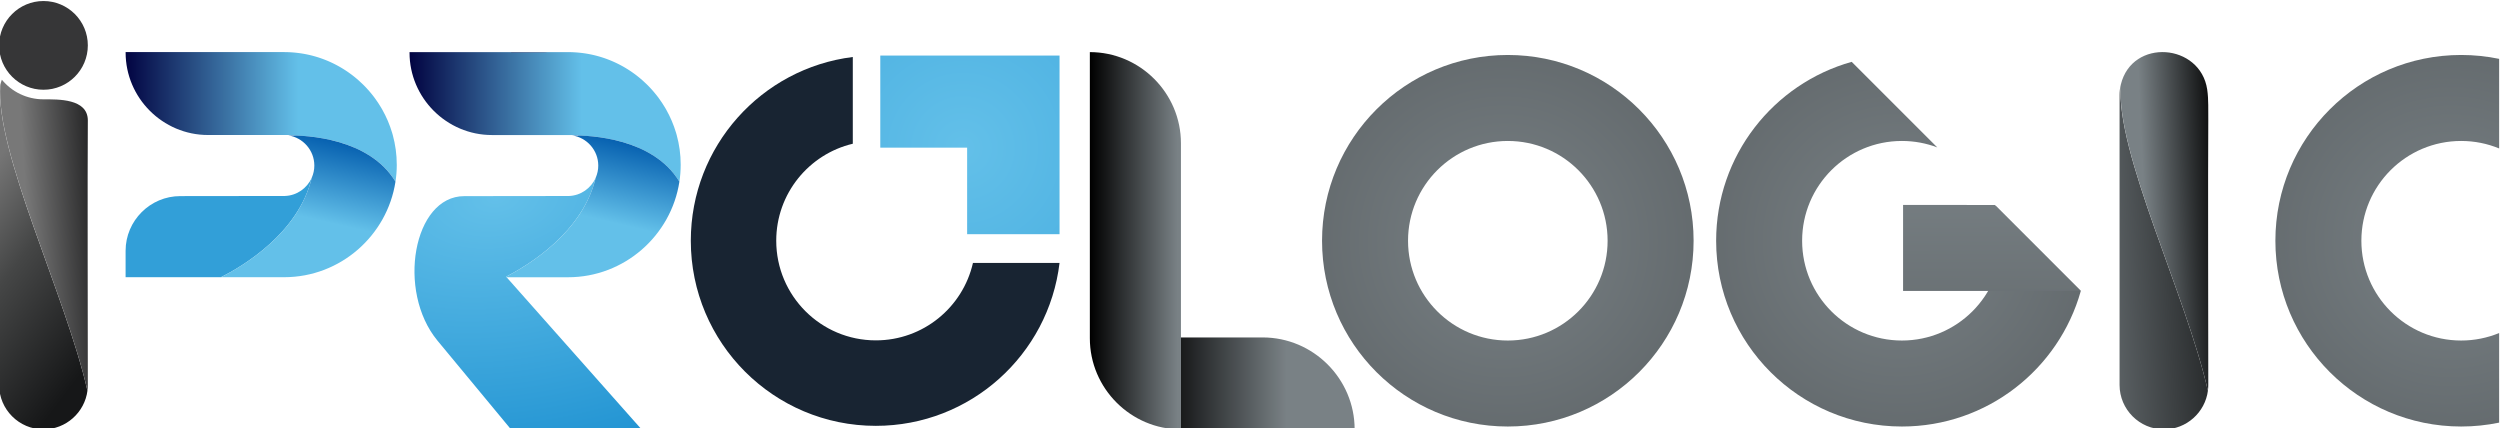 <?xml version="1.0" encoding="UTF-8"?>
<!DOCTYPE svg PUBLIC "-//W3C//DTD SVG 1.1//EN" "http://www.w3.org/Graphics/SVG/1.1/DTD/svg11.dtd">
<!-- Creator: CorelDRAW -->
<svg xmlns="http://www.w3.org/2000/svg" xml:space="preserve" width="47.211mm" height="8.089mm" version="1.1" style="shape-rendering:geometricPrecision; text-rendering:geometricPrecision; image-rendering:optimizeQuality; fill-rule:evenodd; clip-rule:evenodd"
viewBox="0 0 4721.1 808.9"
 xmlns:xlink="http://www.w3.org/1999/xlink"
 xmlns:xodm="http://www.corel.com/coreldraw/odm/2003">
 <defs>
  <style type="text/css">
   <![CDATA[
    .str0 {stroke:#2B2A29;stroke-width:17.64;stroke-miterlimit:22.926}
    .fil1 {fill:none}
    .fil0 {fill:#182432}
    .fil4 {fill:#329FD8}
    .fil12 {fill:#363637}
    .fil6 {fill:#F23D34}
    .fil10 {fill:url(#id1)}
    .fil14 {fill:url(#id2)}
    .fil3 {fill:url(#id3)}
    .fil11 {fill:url(#id4)}
    .fil13 {fill:url(#id5)}
    .fil17 {fill:url(#id6)}
    .fil5 {fill:url(#id7)}
    .fil9 {fill:url(#id8)}
    .fil18 {fill:url(#id9)}
    .fil7 {fill:url(#id10)}
    .fil19 {fill:url(#id11)}
    .fil15 {fill:url(#id12)}
    .fil2 {fill:url(#id13)}
    .fil16 {fill:url(#id14)}
    .fil8 {fill:url(#id15)}
    .fil20 {fill:url(#id16)}
   ]]>
  </style>
    <clipPath id="id0">
     <path d="M1653.97 104.93l0.14 0.01 -0.27 0 0.13 -0.01zm346.91 391.57c-20.7,173.31 -168.12,307.68 -346.91,307.68 -192.98,0 -349.42,-156.53 -349.42,-349.62 0,-178.35 133.47,-325.49 305.91,-346.93l0 163.8c-82.9,19.64 -144.58,94.18 -144.58,183.13 0,103.94 84.21,188.2 188.09,188.2 89.48,0 164.35,-62.52 183.4,-146.26l163.51 0z"/>
    </clipPath>
  <linearGradient id="id1" gradientUnits="userSpaceOnUse" x1="236.67" y1="596.55" x2="-58.97" y2="372.55">
   <stop offset="0" style="stop-opacity:1; stop-color:#161718"/>
   <stop offset="0.6" style="stop-opacity:1; stop-color:#454646"/>
   <stop offset="1" style="stop-opacity:1; stop-color:#757575"/>
  </linearGradient>
  <linearGradient id="id2" gradientUnits="userSpaceOnUse" x1="2428.9" y1="705.54" x2="2179.9" y2="705.54">
   <stop offset="0" style="stop-opacity:1; stop-color:#798185"/>
   <stop offset="1" style="stop-opacity:1; stop-color:black"/>
  </linearGradient>
  <linearGradient id="id3" gradientUnits="userSpaceOnUse" x1="230.9" y1="153.55" x2="562.9" y2="153.55">
   <stop offset="0" style="stop-opacity:1; stop-color:#00003E"/>
   <stop offset="1" style="stop-opacity:1; stop-color:#63C0E9"/>
  </linearGradient>
  <linearGradient id="id4" gradientUnits="userSpaceOnUse" x1="191.47" y1="344.55" x2="47.52" y2="353.55">
   <stop offset="0" style="stop-opacity:1; stop-color:#1B1B1C"/>
   <stop offset="1" style="stop-opacity:1; stop-color:#787878"/>
  </linearGradient>
  <linearGradient id="id5" gradientUnits="userSpaceOnUse" x1="2058.9" y1="383.55" x2="2223.9" y2="383.55">
   <stop offset="0" style="stop-opacity:1; stop-color:black"/>
   <stop offset="1" style="stop-opacity:1; stop-color:#798185"/>
  </linearGradient>
  <linearGradient id="id6" gradientUnits="userSpaceOnUse" xlink:href="#id5" x1="4287.56" y1="279.55" x2="3867.56" y2="304.55">
  </linearGradient>
  <linearGradient id="id7" gradientUnits="userSpaceOnUse" x1="655.9" y1="271.79" x2="621.9" y2="420.65">
   <stop offset="0" style="stop-opacity:1; stop-color:#0761B0"/>
   <stop offset="1" style="stop-opacity:1; stop-color:#63C0E9"/>
  </linearGradient>
  <linearGradient id="id8" gradientUnits="userSpaceOnUse" xlink:href="#id7" x1="1192.9" y1="271.79" x2="1157.9" y2="420.65">
  </linearGradient>
  <linearGradient id="id9" gradientUnits="userSpaceOnUse" xlink:href="#id5" x1="4196.45" y1="360.39" x2="4048.49" y2="367.11">
  </linearGradient>
  <linearGradient id="id10" gradientUnits="userSpaceOnUse" xlink:href="#id3" x1="767.9" y1="153.55" x2="1098.9" y2="153.55">
  </linearGradient>
  <radialGradient id="id11" gradientUnits="userSpaceOnUse" gradientTransform="matrix(5.967 -1.69 1.69 5.967 -18575 3803)" cx="3585.15" cy="454.23" r="344.33" fx="3585.15" fy="454.23">
   <stop offset="0" style="stop-opacity:1; stop-color:#798185"/>
   <stop offset="1" style="stop-opacity:1; stop-color:black"/>
  </radialGradient>
  <radialGradient id="id12" gradientUnits="userSpaceOnUse" gradientTransform="matrix(5.866 -1.661 1.661 5.866 -14577 2507)" xlink:href="#id11" cx="2840.41" cy="454.63" r="350.83" fx="2840.41" fy="454.63">
  </radialGradient>
  <radialGradient id="id13" gradientUnits="userSpaceOnUse" gradientTransform="matrix(5.229 -5.229 5.21 5.209 -9149 8326)" cx="1818.09" cy="280.35" r="169.25" fx="1818.09" fy="280.35">
   <stop offset="0" style="stop-opacity:1; stop-color:#63C0E9"/>
   <stop offset="1" style="stop-opacity:1; stop-color:#0F87CC"/>
  </radialGradient>
  <radialGradient id="id14" gradientUnits="userSpaceOnUse" gradientTransform="matrix(5.865 -1.661 1.661 5.865 -23286 5481)" xlink:href="#id11" cx="4630.74" cy="454.63" r="350.82" fx="4630.74" fy="454.63">
  </radialGradient>
  <radialGradient id="id15" gradientUnits="userSpaceOnUse" gradientTransform="matrix(2.972 1.733 -3.221 2.091 -644 -2031)" xlink:href="#id13" cx="936.86" cy="373.55" r="237.67" fx="936.86" fy="373.55">
  </radialGradient>
  <radialGradient id="id16" gradientUnits="userSpaceOnUse" gradientTransform="matrix(703.374 -3.456 199.246 12.204 -2.46729E+06 8414)" xlink:href="#id11" cx="3426.03" cy="305.82" r="167.81" fx="3426.03" fy="305.82">
  </radialGradient>
 </defs>
 <g id="Layer_x0020_1">
  <g id="_2258282722480">
   <path class="fil0" d="M1653.97 104.93l0.14 0.01 -0.27 0 0.13 -0.01zm346.91 391.57c-20.7,173.31 -168.12,307.68 -346.91,307.68 -192.98,0 -349.42,-156.53 -349.42,-349.62 0,-178.35 133.47,-325.49 305.91,-346.93l0 163.8c-82.9,19.64 -144.58,94.18 -144.58,183.13 0,103.94 84.21,188.2 188.09,188.2 89.48,0 164.35,-62.52 183.4,-146.26l163.51 0z"/>
   <g>
   </g>
   <g>
   </g>
   <g style="clip-path:url(#id0)">
    <g>
     <ellipse class="fil1 str0" cx="1348.88" cy="50.68" rx="47.03" ry="37.62"/>
    </g>
   </g>
   <path class="fil1" d="M1653.97 104.93l0.14 0.01 -0.27 0 0.13 -0.01zm346.91 391.57c-20.7,173.31 -168.12,307.68 -346.91,307.68 -192.98,0 -349.42,-156.53 -349.42,-349.62 0,-178.35 133.47,-325.49 305.91,-346.93l0 163.8c-82.9,19.64 -144.58,94.18 -144.58,183.13 0,103.94 84.21,188.2 188.09,188.2 89.48,0 164.35,-62.52 183.4,-146.26l163.51 0z"/>
   <path class="fil1" d="M1653.97 104.93l0.14 0.01 -0.27 0 0.13 -0.01zm346.91 391.57c-20.7,173.31 -168.12,307.68 -346.91,307.68 -192.98,0 -349.42,-156.53 -349.42,-349.62 0,-178.35 133.47,-325.49 305.91,-346.93l0 163.8c-82.9,19.64 -144.58,94.18 -144.58,183.13 0,103.94 84.21,188.2 188.09,188.2 89.48,0 164.35,-62.52 183.4,-146.26l163.51 0z"/>
   <path class="fil1" d="M1653.97 104.93l0.14 0.01 -0.27 0 0.13 -0.01zm346.91 391.57c-20.7,173.31 -168.12,307.68 -346.91,307.68 -192.98,0 -349.42,-156.53 -349.42,-349.62 0,-178.35 133.47,-325.49 305.91,-346.93l0 163.8c-82.9,19.64 -144.58,94.18 -144.58,183.13 0,103.94 84.21,188.2 188.09,188.2 89.48,0 164.35,-62.52 183.4,-146.26l163.51 0z"/>
   <polygon class="fil2" points="2000.88,104.93 1662.38,104.93 1662.38,278.83 1826.38,278.83 1826.38,442.26 2000.88,442.26 "/>
   <path class="fil3" d="M749.26 311.46l0 -0.51c0,-19.35 -2.63,-38.11 -7.53,-55.96 -0.39,-1.41 -0.79,-2.8 -1.2,-4.19l-0.01 -0.02c-4.55,-15.32 -10.8,-29.93 -18.51,-43.61l-0.04 -0.07c-0.68,-1.21 -1.37,-2.41 -2.08,-3.6l-0.12 -0.2c-3.57,-6.05 -7.44,-11.9 -11.58,-17.54l-0.2 -0.28c-0.76,-1.03 -1.53,-2.05 -2.3,-3.06l-0.45 -0.59c-0.77,-0.99 -1.53,-1.97 -2.3,-2.95l-0.25 -0.3c-3.38,-4.23 -6.92,-8.32 -10.61,-12.28l-0.56 -0.6c-0.8,-0.86 -1.61,-1.7 -2.42,-2.54l-0.75 -0.76c-0.8,-0.83 -1.61,-1.64 -2.43,-2.45l-0.62 -0.6c-2.77,-2.72 -5.61,-5.36 -8.52,-7.93l-0.44 -0.38c-0.8,-0.7 -1.61,-1.39 -2.41,-2.08l-1.18 -1c-0.76,-0.63 -1.52,-1.26 -2.29,-1.88l-1.25 -1.01c-0.8,-0.64 -1.6,-1.27 -2.4,-1.9l-1.12 -0.86c-0.84,-0.64 -1.69,-1.29 -2.54,-1.93l-0.23 -0.16c-1.87,-1.39 -3.78,-2.75 -5.7,-4.09 -0.4,-0.28 -0.81,-0.57 -1.22,-0.84 -0.77,-0.52 -1.53,-1.03 -2.3,-1.53 -0.54,-0.36 -1.08,-0.73 -1.62,-1.08 -0.75,-0.49 -1.51,-0.98 -2.28,-1.46l-1.7 -1.07c-0.74,-0.46 -1.49,-0.91 -2.25,-1.37 -0.61,-0.38 -1.22,-0.73 -1.84,-1.1 -0.73,-0.42 -1.44,-0.86 -2.18,-1.27 -0.86,-0.51 -1.75,-0.99 -2.63,-1.48 -0.95,-0.53 -1.91,-1.05 -2.88,-1.57 -0.84,-0.45 -1.67,-0.89 -2.51,-1.32 -0.67,-0.35 -1.35,-0.69 -2.02,-1.03 -0.73,-0.37 -1.46,-0.74 -2.2,-1.09 -0.7,-0.35 -1.41,-0.69 -2.11,-1.03 -0.74,-0.35 -1.48,-0.7 -2.22,-1.04 -0.7,-0.32 -1.39,-0.64 -2.09,-0.95 -0.83,-0.38 -1.67,-0.74 -2.5,-1.1 -0.62,-0.26 -1.21,-0.53 -1.81,-0.78 -1.31,-0.55 -2.61,-1.09 -3.92,-1.61l-1.53 -0.6c-1.1,-0.43 -2.21,-0.86 -3.32,-1.27 -0.59,-0.22 -1.18,-0.43 -1.77,-0.64 -0.93,-0.33 -1.86,-0.66 -2.79,-0.99 -0.64,-0.22 -1.28,-0.43 -1.92,-0.64 -0.89,-0.3 -1.79,-0.6 -2.69,-0.89 -0.65,-0.2 -1.3,-0.41 -1.95,-0.61 -0.97,-0.3 -1.93,-0.58 -2.89,-0.86 -0.59,-0.18 -1.16,-0.35 -1.75,-0.51 -1.53,-0.44 -3.05,-0.86 -4.59,-1.25l-0.65 -0.17c-1.33,-0.34 -2.68,-0.67 -4.03,-0.99 -0.6,-0.14 -1.21,-0.28 -1.82,-0.41 -1,-0.22 -2,-0.44 -3,-0.65l-1.92 -0.4c-0.99,-0.2 -1.98,-0.39 -2.98,-0.57 -0.62,-0.12 -1.24,-0.23 -1.86,-0.34 -1.1,-0.2 -2.2,-0.38 -3.3,-0.55 -0.53,-0.08 -1.05,-0.17 -1.58,-0.26 -1.62,-0.24 -3.24,-0.47 -4.87,-0.68l-0.03 -0.01 -0.3 -0.03c-1.53,-0.2 -3.07,-0.37 -4.62,-0.53 -0.52,-0.06 -1.05,-0.1 -1.57,-0.16 -1.15,-0.11 -2.3,-0.21 -3.46,-0.3 -0.58,-0.05 -1.16,-0.09 -1.73,-0.13 -1.11,-0.08 -2.23,-0.16 -3.35,-0.21l-1.81 -0.11c-1.13,-0.05 -2.27,-0.08 -3.4,-0.13 -0.57,-0.01 -1.13,-0.03 -1.69,-0.05 -1.49,-0.04 -3,-0.06 -4.49,-0.06l-0.08 0 -0.08 0 -0.08 0 -0.08 0 -0.08 0 -0.08 0 -0.07 0 -299.54 0 0 0.85c0,85.65 70.07,155.73 155.72,155.73l161.58 0 1.63 0.83c44.48,1.27 145.59,12.64 190.7,87.21l-0.04 0.31c1.61,-10.41 2.46,-21.05 2.48,-31.88z"/>
   <path class="fil4" d="M340.43 370.33l197.47 -0.24c22.74,-0.72 42.26,-14.81 50.92,-34.61 -24.95,105.09 -130.77,167.49 -171.47,188l-180.16 0 0 -13.77 0 -36.14c0,-56.78 46.46,-103.24 103.24,-103.24z"/>
   <path class="fil5" d="M417.35 523.48l119.38 0c105.99,0 194.51,-78.63 210.09,-180.45 -49.71,-82.17 -167.44,-87.61 -202.44,-87.34 27.74,4.06 49.22,28.1 49.22,56.92 0,8.11 -1.72,15.84 -4.78,22.86 -24.95,105.09 -130.76,167.5 -171.47,188.01z"/>
   <path class="fil6" d="M965.33 139.32l60.7 0c11.24,0 20.45,-9.2 20.45,-20.45l0 0c0,-11.26 -9.21,-20.46 -20.45,-20.46l-60.7 0 0 40.91z"/>
   <path class="fil6" d="M1111.48 180.24l59.79 0c11.25,0 20.45,9.21 20.45,20.46l0 0c0,11.25 -9.2,20.46 -20.45,20.46l-59.79 0c-11.25,0 -20.46,-9.21 -20.46,-20.46l0 0c0,-11.25 9.21,-20.46 20.46,-20.46z"/>
   <path class="fil7" d="M1073.47 98.41l-0.08 0 -0.08 0 -0.08 0 -0.08 0 -0.09 0 -0.07 0 -0.08 0 -299.54 0 0 0.85c0,85.68 70.07,155.76 155.73,155.76l161.57 0 1.63 0.84c44.49,1.26 145.6,12.65 190.71,87.23l-0.05 0.3c1.64,-10.57 2.49,-21.39 2.49,-32.4l0 0c0,-19.36 -2.64,-38.12 -7.54,-55.97 -0.39,-1.4 -0.79,-2.8 -1.2,-4.2l-0.01 -0.01c-4.55,-15.32 -10.8,-29.93 -18.51,-43.61l-0.03 -0.07c-0.68,-1.21 -1.38,-2.42 -2.09,-3.61l-0.11 -0.2c-3.58,-6.04 -7.45,-11.9 -11.59,-17.54l-0.2 -0.28c-0.76,-1.03 -1.52,-2.05 -2.3,-3.06l-0.45 -0.59c-0.76,-0.99 -1.53,-1.98 -2.3,-2.96l-0.25 -0.29c-3.38,-4.23 -6.92,-8.33 -10.61,-12.3l-0.55 -0.59c-0.81,-0.85 -1.61,-1.7 -2.43,-2.54l-0.74 -0.76c-0.8,-0.82 -1.62,-1.64 -2.44,-2.44l-0.62 -0.61c-2.77,-2.72 -5.61,-5.37 -8.52,-7.93l-0.44 -0.38c-0.79,-0.7 -1.61,-1.39 -2.41,-2.07l-1.18 -1.01c-0.76,-0.63 -1.52,-1.26 -2.28,-1.88l-1.26 -1.01c-0.8,-0.64 -1.59,-1.27 -2.4,-1.9l-1.11 -0.86c-0.85,-0.64 -1.7,-1.29 -2.54,-1.93l-0.23 -0.17c-1.88,-1.39 -3.79,-2.74 -5.7,-4.08 -0.41,-0.28 -0.81,-0.57 -1.22,-0.85 -0.77,-0.51 -1.53,-1.02 -2.3,-1.53 -0.54,-0.35 -1.08,-0.72 -1.63,-1.07 -0.75,-0.5 -1.51,-0.98 -2.27,-1.46l-1.71 -1.07c-0.74,-0.46 -1.48,-0.92 -2.24,-1.37 -0.61,-0.38 -1.23,-0.74 -1.85,-1.1 -0.72,-0.43 -1.44,-0.86 -2.17,-1.28 -0.87,-0.5 -1.76,-0.99 -2.64,-1.48 -0.95,-0.52 -1.91,-1.05 -2.87,-1.56 -0.84,-0.45 -1.67,-0.89 -2.51,-1.33 -0.68,-0.35 -1.35,-0.68 -2.02,-1.02 -0.74,-0.37 -1.46,-0.74 -2.2,-1.1 -0.71,-0.35 -1.41,-0.69 -2.12,-1.02 -0.74,-0.35 -1.48,-0.7 -2.22,-1.05 -0.69,-0.31 -1.38,-0.64 -2.08,-0.95 -0.83,-0.37 -1.67,-0.74 -2.51,-1.09 -0.61,-0.27 -1.21,-0.54 -1.81,-0.79 -1.3,-0.55 -2.61,-1.08 -3.92,-1.61l-1.53 -0.59c-1.1,-0.43 -2.2,-0.86 -3.31,-1.27 -0.6,-0.22 -1.18,-0.43 -1.78,-0.65 -0.93,-0.33 -1.85,-0.66 -2.79,-0.99 -0.64,-0.22 -1.27,-0.43 -1.92,-0.64 -0.89,-0.3 -1.78,-0.59 -2.68,-0.88 -0.65,-0.21 -1.31,-0.42 -1.96,-0.62 -0.96,-0.3 -1.93,-0.58 -2.89,-0.86 -0.58,-0.17 -1.16,-0.35 -1.75,-0.51 -1.52,-0.44 -3.05,-0.86 -4.59,-1.25l-0.64 -0.17c-1.34,-0.34 -2.68,-0.67 -4.03,-0.99 -0.61,-0.14 -1.22,-0.27 -1.83,-0.41 -1,-0.22 -1.99,-0.44 -2.99,-0.65l-1.93 -0.4c-0.99,-0.2 -1.98,-0.39 -2.98,-0.57 -0.62,-0.12 -1.24,-0.23 -1.86,-0.34 -1.1,-0.2 -2.2,-0.37 -3.3,-0.55 -0.53,-0.08 -1.05,-0.17 -1.58,-0.26 -1.61,-0.24 -3.23,-0.47 -4.86,-0.68l-0.03 -0.01 -0.31 -0.03c-1.53,-0.2 -3.07,-0.37 -4.61,-0.53 -0.52,-0.06 -1.05,-0.1 -1.58,-0.16 -1.14,-0.11 -2.3,-0.21 -3.45,-0.3 -0.58,-0.05 -1.17,-0.09 -1.74,-0.13 -1.11,-0.08 -2.23,-0.15 -3.34,-0.21l-1.82 -0.11c-1.13,-0.05 -2.26,-0.08 -3.4,-0.12 -0.56,-0.02 -1.12,-0.04 -1.69,-0.06 -1.49,-0.04 -2.99,-0.06 -4.48,-0.06z"/>
   <path class="fil8" d="M876.61 370.39l197.47 -0.25c22.75,-0.71 42.26,-14.8 50.93,-34.62 -24.52,103.3 -127.13,165.36 -169.29,186.94l255.19 287.72 -245.95 0.67 -138.83 -167.6c-77.47,-93.83 -45.57,-272.75 50.48,-272.86z"/>
   <path class="fil9" d="M956.7 523.57l116.21 0c105.99,0 194.51,-78.65 210.1,-180.48 -49.72,-82.2 -167.44,-87.63 -202.44,-87.36 27.74,4.05 49.21,28.1 49.21,56.92 0,8.11 -1.71,15.85 -4.77,22.87 -24.52,103.29 -127.13,165.36 -169.29,186.94l0.98 1.11z"/>
   <path class="fil10" d="M165.21 737.48c-5.16,41.22 -40.56,73.37 -83.11,73.37l0 0c-46.07,0 -83.77,-37.7 -83.77,-83.76l0 -547.72c0,-6.7 0.75,-13.23 2.26,-19.48l0 0c-9.8,128.41 123.42,396.65 164.56,578.07l0.06 -0.48z"/>
   <path class="fil11" d="M165.85 727.43l0 -0.34c-0.01,-95.57 -0.76,-403.54 0,-499.08l0 -1.48c-0.86,-40.27 -55.55,-38.95 -83.75,-38.95 -31.64,0 -59.92,-14.43 -78.6,-37.06 -1.1,2.98 -2.05,6.03 -2.81,9.15 -9.79,128.41 123.32,396.87 164.46,578.29 0.45,-3.45 0.7,-6.96 0.7,-10.53z"/>
   <path class="fil12" d="M82.1 1.94c46.26,0 83.76,37.51 83.76,83.76 0,46.26 -37.5,83.77 -83.76,83.77 -46.26,0 -83.77,-37.51 -83.77,-83.77 0,-46.25 37.51,-83.76 83.77,-83.76z"/>
   <path class="fil13" d="M2230.13 810.85l0 -540.43c0,-94.6 -77.41,-172.01 -172.02,-172.01l0 540.43c0,94.6 77.41,172.01 172.02,172.01z"/>
   <path class="fil14" d="M2230.13 810.85l328.02 0c0,-95.49 -78.13,-173.61 -173.62,-173.61l-154.4 0 0 173.61z"/>
   <path class="fil15" d="M2847.43 103.81c193.75,0 350.83,157.07 350.83,350.82 0,193.76 -157.08,350.82 -350.83,350.82 -193.75,0 -350.82,-157.06 -350.82,-350.82 0,-193.75 157.07,-350.82 350.82,-350.82zm0 162.39c104.07,0 188.44,84.36 188.44,188.43 0,104.07 -84.37,188.43 -188.44,188.43 -104.06,0 -188.43,-84.36 -188.43,-188.43 0,-104.07 84.37,-188.43 188.43,-188.43z"/>
   <path class="fil16" d="M4719.47 798.1l0 -169.19c-22.11,9.11 -46.33,14.15 -71.73,14.15 -104.06,0 -188.42,-84.36 -188.42,-188.43 0,-104.07 84.36,-188.43 188.42,-188.43 25.4,0 49.62,5.04 71.73,14.14l0 -169.19c-23.15,-4.8 -47.14,-7.34 -71.73,-7.34 -193.75,0 -350.81,157.07 -350.81,350.82 0,193.76 157.06,350.82 350.81,350.82 24.59,0 48.58,-2.54 71.73,-7.35z"/>
   <path class="fil17" d="M4169.56 737.48c-5.16,41.22 -40.56,73.37 -83.11,73.37 -46.07,0 -83.76,-37.7 -83.76,-83.76l0 -547.72c0,-6.7 0.75,-13.23 2.25,-19.48l0 0c-9.8,128.41 123.42,396.65 164.56,578.07l0.06 -0.48z"/>
   <path class="fil18" d="M4170.21 226.52l0 1.49c-0.76,95.54 -0.02,403.51 0,499.08 0,3.68 -0.24,7.32 -0.71,10.87 -41.14,-181.42 -174.25,-449.88 -164.45,-578.29 21.45,-88.15 150.01,-77.86 163.09,9.2 2.92,19.46 1.69,40.06 2.07,57.65z"/>
   <path class="fil19" d="M3929.48 549.44c-41.36,147.69 -176.94,256.01 -337.85,256.01 -193.75,0 -350.81,-157.06 -350.81,-350.82 0,-160.9 108.31,-296.48 256,-337.84l161.62 161.61c-20.77,-7.88 -43.28,-12.2 -66.81,-12.2 -104.06,0 -188.42,84.36 -188.42,188.43 0,104.07 84.36,188.43 188.42,188.43 104.07,0 188.44,-84.36 188.44,-188.43 0,-23.52 -4.33,-46.04 -12.2,-66.81l161.61 161.62z"/>
   <path class="fil20" d="M3755.92 549.46l34 0c46.62,-0.01 93.01,-0.03 139.54,-0.04l-162.35 -162.35c-57.93,0 -115.57,-0.03 -173.27,-0.04l0 162.39c54.1,0 107.93,0.03 162.08,0.04z"/>
  </g>
 </g>
</svg>
